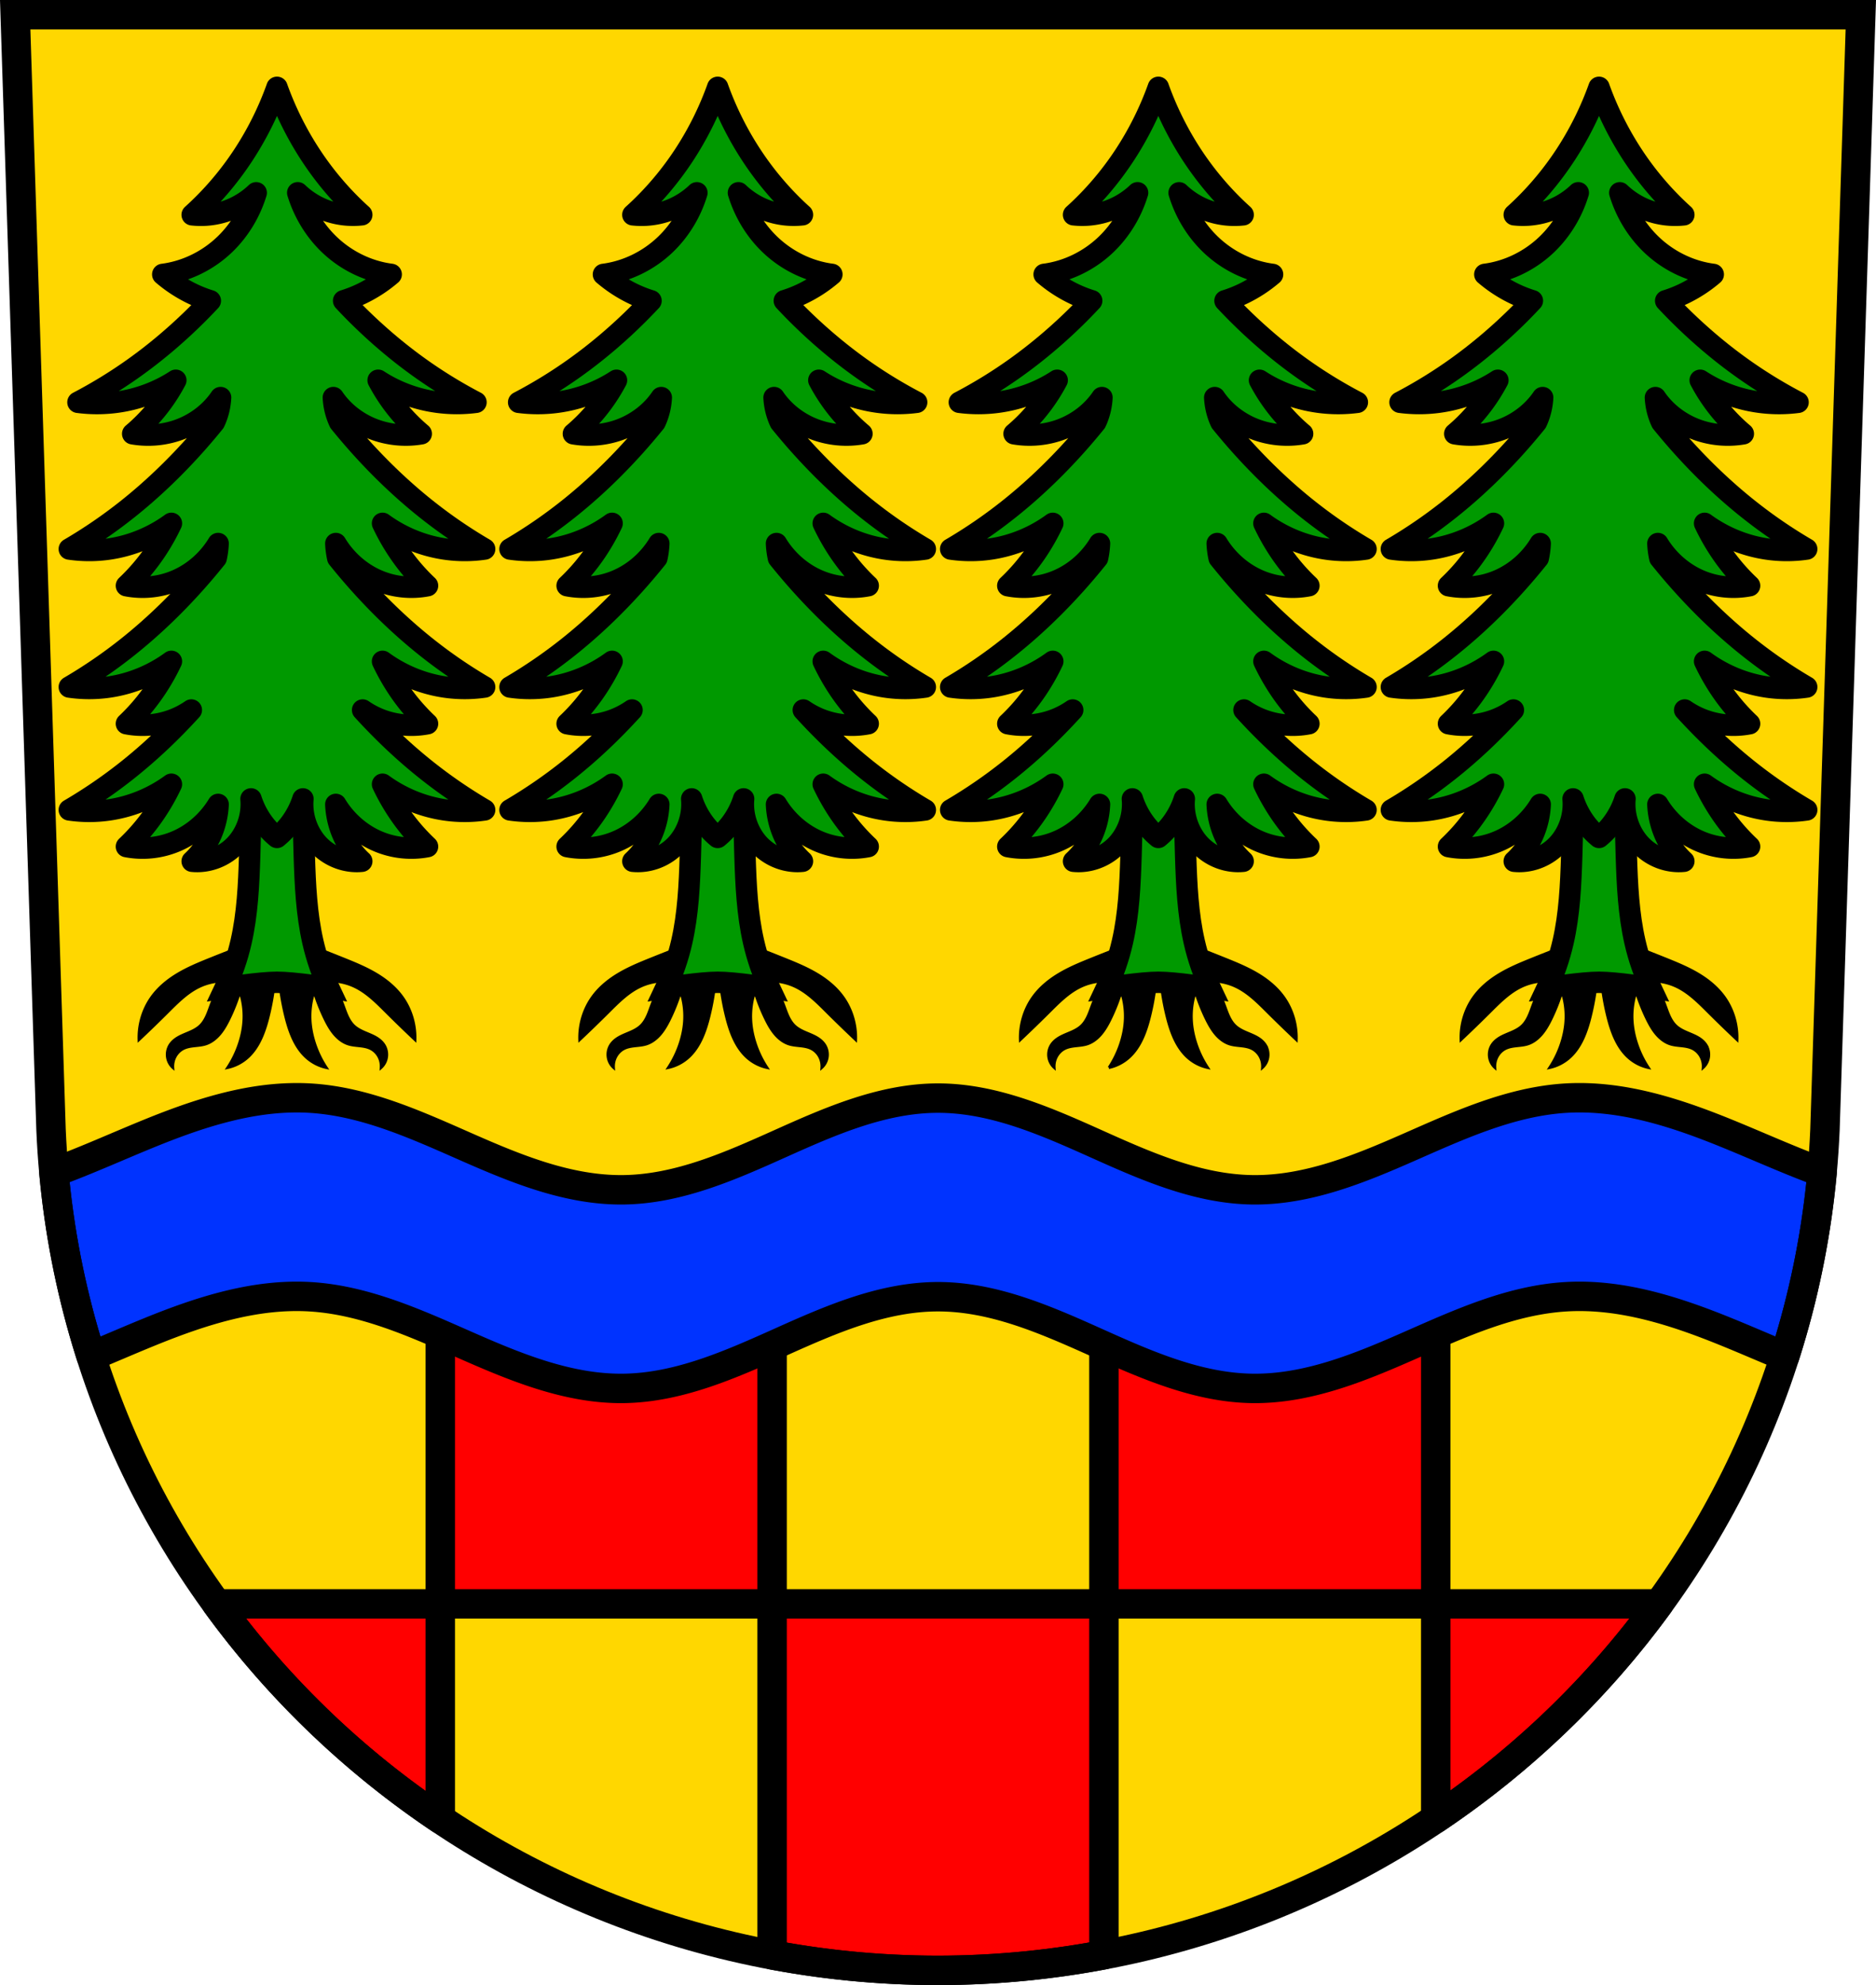 <svg xmlns="http://www.w3.org/2000/svg" width="701.33" height="741.77" viewBox="0 0 701.334 741.769" xmlns:xlink="http://www.w3.org/1999/xlink"><defs><path id="a" d="M121.77 301.37c.77 24.656.77 49.35 0 74.01-.339 10.843-.842 21.79-3.226 32.21-1.374 6.01-3.366 11.781-5.91 17.13 0 0 12.865-2.057 19.345-2.057 6.481 0 19.345 2.057 19.345 2.057-2.544-5.35-4.538-11.125-5.912-17.13-2.383-10.417-2.885-21.365-3.224-32.21-.77-24.656-.77-49.35 0-74.01h-10.21z" stroke-width="8" fill="#090" stroke="#000" fill-rule="evenodd"/><path id="c" d="M117.43 409.86a732.986 732.986 0 0 0-10.75 4.24c-4.051 1.635-8.106 3.315-11.879 5.578-3.772 2.263-7.276 5.143-9.85 8.838-3.115 4.471-4.756 10.07-4.575 15.627 3.59-3.38 7.136-6.813 10.636-10.297 3.584-3.567 7.206-7.253 11.665-9.449a21.185 21.185 0 0 1 9.836-2.18 28.505 28.505 0 0 0-4.804 7.873c-.619 1.523-1.111 3.102-1.752 4.615-.641 1.513-1.448 2.978-2.594 4.107-1.678 1.653-3.924 2.451-6.05 3.361-1.062.455-2.116.951-3.076 1.613-.96.663-1.828 1.5-2.427 2.535a6.78 6.78 0 0 0-.811 4.365c.228 1.495.975 2.897 2.069 3.873a7.686 7.686 0 0 1 .883-4.119c.667-1.241 1.686-2.268 2.891-2.908 1.309-.696 2.79-.93 4.247-1.092 1.457-.162 2.933-.263 4.331-.725 2.037-.672 3.807-2.083 5.22-3.775 1.413-1.693 2.495-3.665 3.472-5.674a70.184 70.184 0 0 0 4-10.176 29.146 29.146 0 0 1 1.488 10.297c-.114 3.137-.736 6.244-1.717 9.207a37.713 37.713 0 0 1-4.344 8.965c2.875-.612 5.589-2.05 7.776-4.119 4.04-3.822 6.06-9.471 7.435-15.02a94.91 94.91 0 0 0 2.287-13.203 96.796 96.796 0 0 1-15.324.121l1.715-12.479zm29.11 0 1.715 12.479a96.796 96.796 0 0 1-15.324-.121 94.762 94.762 0 0 0 2.287 13.203c1.372 5.55 3.395 11.2 7.435 15.02 2.187 2.069 4.901 3.507 7.776 4.119a37.713 37.713 0 0 1-4.344-8.965c-.98-2.963-1.603-6.07-1.717-9.207a29.156 29.156 0 0 1 1.488-10.297 70.53 70.53 0 0 0 4 10.176c.977 2.01 2.059 3.981 3.472 5.674 1.413 1.693 3.183 3.104 5.22 3.775 1.398.461 2.875.563 4.331.725 1.457.162 2.938.396 4.247 1.092 1.205.64 2.224 1.667 2.891 2.908a7.686 7.686 0 0 1 .883 4.119c1.094-.976 1.841-2.378 2.069-3.873a6.784 6.784 0 0 0-.811-4.365c-.599-1.035-1.469-1.873-2.428-2.535-.96-.663-2.01-1.158-3.074-1.613-2.124-.91-4.372-1.708-6.05-3.361-1.146-1.129-1.951-2.595-2.593-4.107-.641-1.513-1.133-3.092-1.752-4.615a28.457 28.457 0 0 0-4.804-7.873c3.378-.081 6.772.67 9.836 2.18 4.459 2.196 8.08 5.882 11.665 9.449 3.5 3.484 7.05 6.917 10.636 10.297.181-5.554-1.459-11.156-4.575-15.627-2.574-3.695-6.078-6.575-9.85-8.838-3.772-2.263-7.827-3.943-11.879-5.578a726.25 726.25 0 0 0-10.75-4.24z" stroke="#000" fill-rule="evenodd"/><path id="b" d="M131.98 88.26a119.48 119.48 0 0 1-12.615 25.354c-5.422 8.252-11.856 15.759-19.09 22.271 3.454.391 6.971.158 10.352-.686 5.03-1.255 9.749-3.873 13.586-7.537-2.227 7.318-6.284 14-11.645 19.19-6.409 6.198-14.674 10.21-23.291 11.307a51.195 51.195 0 0 0 10.997 7.195 48.962 48.962 0 0 0 6.784 2.656 198.462 198.462 0 0 1-4.84 5c-7.277 7.246-15.13 13.977-23.562 19.996a178.313 178.313 0 0 1-21.08 12.939c4.723.622 9.538.622 14.261 0 7.979-1.05 15.69-3.895 22.321-8.234a66.322 66.322 0 0 1-5.582 8.822 68.224 68.224 0 0 1-10.538 11.174c6.01 1.05 12.326.43 17.979-1.764 6.07-2.356 11.343-6.523 14.881-11.762a24.704 24.704 0 0 1-1.861 8.232 22.6 22.6 0 0 1-.454 1 226 226 0 0 1-7.66 8.98c-7.593 8.443-15.791 16.286-24.586 23.299a184.382 184.382 0 0 1-21.997 15.08c4.929.725 9.952.725 14.881 0 8.326-1.224 16.372-4.538 23.291-9.594a78.889 78.889 0 0 1-5.823 10.279 76.696 76.696 0 0 1-10.997 13.02c6.268 1.223 12.862.502 18.76-2.055 6.334-2.745 11.837-7.601 15.528-13.705a31.73 31.73 0 0 1-.721 5.426 228.983 228.983 0 0 1-8.337 9.816c-7.593 8.443-15.791 16.286-24.586 23.299a184.382 184.382 0 0 1-21.997 15.08c4.929.725 9.952.725 14.881 0 8.326-1.224 16.372-4.538 23.291-9.594a78.889 78.889 0 0 1-5.823 10.279 76.696 76.696 0 0 1-10.997 13.02c6.268 1.223 12.862.502 18.76-2.055a32.638 32.638 0 0 0 5.508-3.061c-7.324 8.04-15.196 15.528-23.623 22.248a184.382 184.382 0 0 1-21.997 15.08c4.929.725 9.952.725 14.881 0 8.326-1.224 16.372-4.538 23.291-9.594a78.889 78.889 0 0 1-5.823 10.279 76.696 76.696 0 0 1-10.997 13.02c6.268 1.223 12.862.502 18.76-2.055 6.334-2.745 11.837-7.601 15.528-13.705a31.628 31.628 0 0 1-1.942 9.594c-1.66 4.465-4.347 8.497-7.763 11.648 5.592.573 11.377-1.47 15.526-5.482 4.599-4.448 7.07-11.25 6.47-17.816a31.463 31.463 0 0 0 4.529 8.908 29.996 29.996 0 0 0 5.176 5.482 30.028 30.028 0 0 0 5.176-5.482 31.463 31.463 0 0 0 4.529-8.908c-.6 6.566 1.869 13.368 6.469 17.816 4.149 4.01 9.936 6.06 15.528 5.482-3.416-3.152-6.105-7.183-7.765-11.648a31.656 31.656 0 0 1-1.94-9.594c3.691 6.104 9.192 10.96 15.526 13.705 5.899 2.556 12.494 3.278 18.762 2.055a76.618 76.618 0 0 1-10.997-13.02 79.02 79.02 0 0 1-5.823-10.279c6.919 5.056 14.965 8.37 23.291 9.594 4.929.725 9.95.725 14.879 0a183.765 183.765 0 0 1-21.997-15.08c-8.426-6.719-16.296-14.206-23.619-22.246a32.644 32.644 0 0 0 5.502 3.059c5.899 2.556 12.496 3.278 18.764 2.055a76.618 76.618 0 0 1-10.997-13.02 79.02 79.02 0 0 1-5.823-10.279c6.919 5.056 14.965 8.37 23.291 9.594 4.929.725 9.95.725 14.879 0a183.057 183.057 0 0 1-21.998-15.08c-8.795-7.01-16.989-14.856-24.582-23.299a229.676 229.676 0 0 1-8.338-9.818 31.704 31.704 0 0 1-.719-5.424c3.691 6.104 9.192 10.96 15.526 13.705 5.899 2.556 12.494 3.278 18.762 2.055a76.618 76.618 0 0 1-10.997-13.02 79.02 79.02 0 0 1-5.823-10.279c6.919 5.056 14.965 8.37 23.291 9.594 4.929.725 9.95.725 14.879 0a183.765 183.765 0 0 1-21.997-15.08c-8.795-7.01-16.99-14.856-24.584-23.299a229.398 229.398 0 0 1-7.663-8.986c-.155-.331-.312-.661-.452-.998a24.702 24.702 0 0 1-1.859-8.232c3.538 5.239 8.809 9.406 14.879 11.762 5.653 2.194 11.974 2.814 17.98 1.764a68.184 68.184 0 0 1-10.538-11.174 66.397 66.397 0 0 1-5.582-8.822c6.631 4.339 14.342 7.184 22.321 8.234 4.723.622 9.536.622 14.259 0a178.446 178.446 0 0 1-21.08-12.939c-8.428-6.02-16.283-12.75-23.56-19.996a193.79 193.79 0 0 1-4.84-5.01 48.853 48.853 0 0 0 6.78-2.654 51.085 51.085 0 0 0 10.999-7.195c-8.617-1.096-16.882-5.108-23.291-11.307-5.361-5.185-9.417-11.869-11.645-19.19 3.837 3.665 8.555 6.283 13.584 7.537a29.233 29.233 0 0 0 10.352.686c-7.231-6.513-13.663-14.02-19.08-22.271a119.508 119.508 0 0 1-12.616-25.354z" stroke-width="8" fill="#090" stroke-linejoin="round" stroke="#000" fill-rule="evenodd"/></defs><path d="m5.68 5.5 13.398 416.62c7.415 175.25 153.92 314.05 331.59 314.14 177.51-.215 324.07-139.06 331.59-314.14L695.656 5.5h-344.98z" fill="gold" fill-rule="evenodd"/><g stroke="#000" stroke-width="11"><g stroke-linejoin="round"><path d="M164.6 474.96v124.35h124.05V474.96H164.6zm124.05 124.35v131.16a336.45 336.45 0 0 0 62.02 5.799 336.097 336.097 0 0 0 62.02-5.846v-131.11H288.65zm124.04 0h124.05V474.96H412.69v124.35zm124.05 0v80.24c32.31-21.711 60.59-48.898 83.43-80.24h-83.43zm-372.14 0H81c22.864 31.42 51.2 58.662 83.6 80.4v-80.4z" fill="red" stroke-linecap="round"/><path d="M111.87 410.2c-19.18-.219-38.01 5.975-55.854 13.227-11.95 4.857-23.76 10.242-35.865 14.654a322.646 322.646 0 0 0 13.936 68.74c7.324-3.03 14.601-6.205 21.93-9.184 19.03-7.735 39.18-14.267 59.693-13.1 20.507 1.171 39.705 9.919 58.51 18.19 18.8 8.274 38.438 16.357 58.977 16.07 20.55-.29 39.942-8.928 58.693-17.342 18.751-8.414 38.23-16.918 58.787-16.918 20.552 0 40.03 8.504 58.785 16.918 18.751 8.414 38.14 17.05 58.695 17.342 20.539.29 40.17-7.792 58.975-16.07 18.8-8.274 37.999-17.02 58.51-18.19 20.511-1.171 40.661 5.361 59.693 13.1 7.309 2.97 14.566 6.136 21.869 9.158a322.745 322.745 0 0 0 13.986-68.72c-12.1-4.412-23.908-9.795-35.855-14.65-19.03-7.735-39.18-14.267-59.693-13.1-20.507 1.171-39.705 9.919-58.51 18.19-18.8 8.274-38.436 16.357-58.975 16.07-20.55-.29-39.944-8.928-58.695-17.342-18.751-8.414-38.23-16.918-58.785-16.918-20.552 0-40.04 8.504-58.787 16.918-18.751 8.414-38.14 17.05-58.695 17.342-20.539.29-40.17-7.792-58.975-16.07-18.8-8.274-37.999-17.02-58.51-18.19a85.054 85.054 0 0 0-3.84-.131z" fill="#03f" fill-rule="evenodd"/></g><path d="m5.68 5.5 13.398 416.62c7.415 175.25 153.92 314.05 331.59 314.14 177.51-.215 324.07-139.06 331.59-314.14L695.656 5.5h-344.98z" fill="none"/></g><g transform="translate(-28.431 -55.62)"><use xlink:href="#a"/><use xlink:href="#b"/><use xlink:href="#c"/></g><g transform="translate(136.319 -55.62)"><use xlink:href="#a"/><use xlink:href="#b"/><use xlink:href="#c"/></g><g transform="matrix(-1 0 0 1 729.769 -55.62)"><use xlink:href="#a"/><use id="d" xlink:href="#b"/><use xlink:href="#c"/></g><g transform="matrix(-1 0 0 1 565.019 -55.62)"><use xlink:href="#a"/><use xlink:href="#d"/><use xlink:href="#c"/></g></svg>